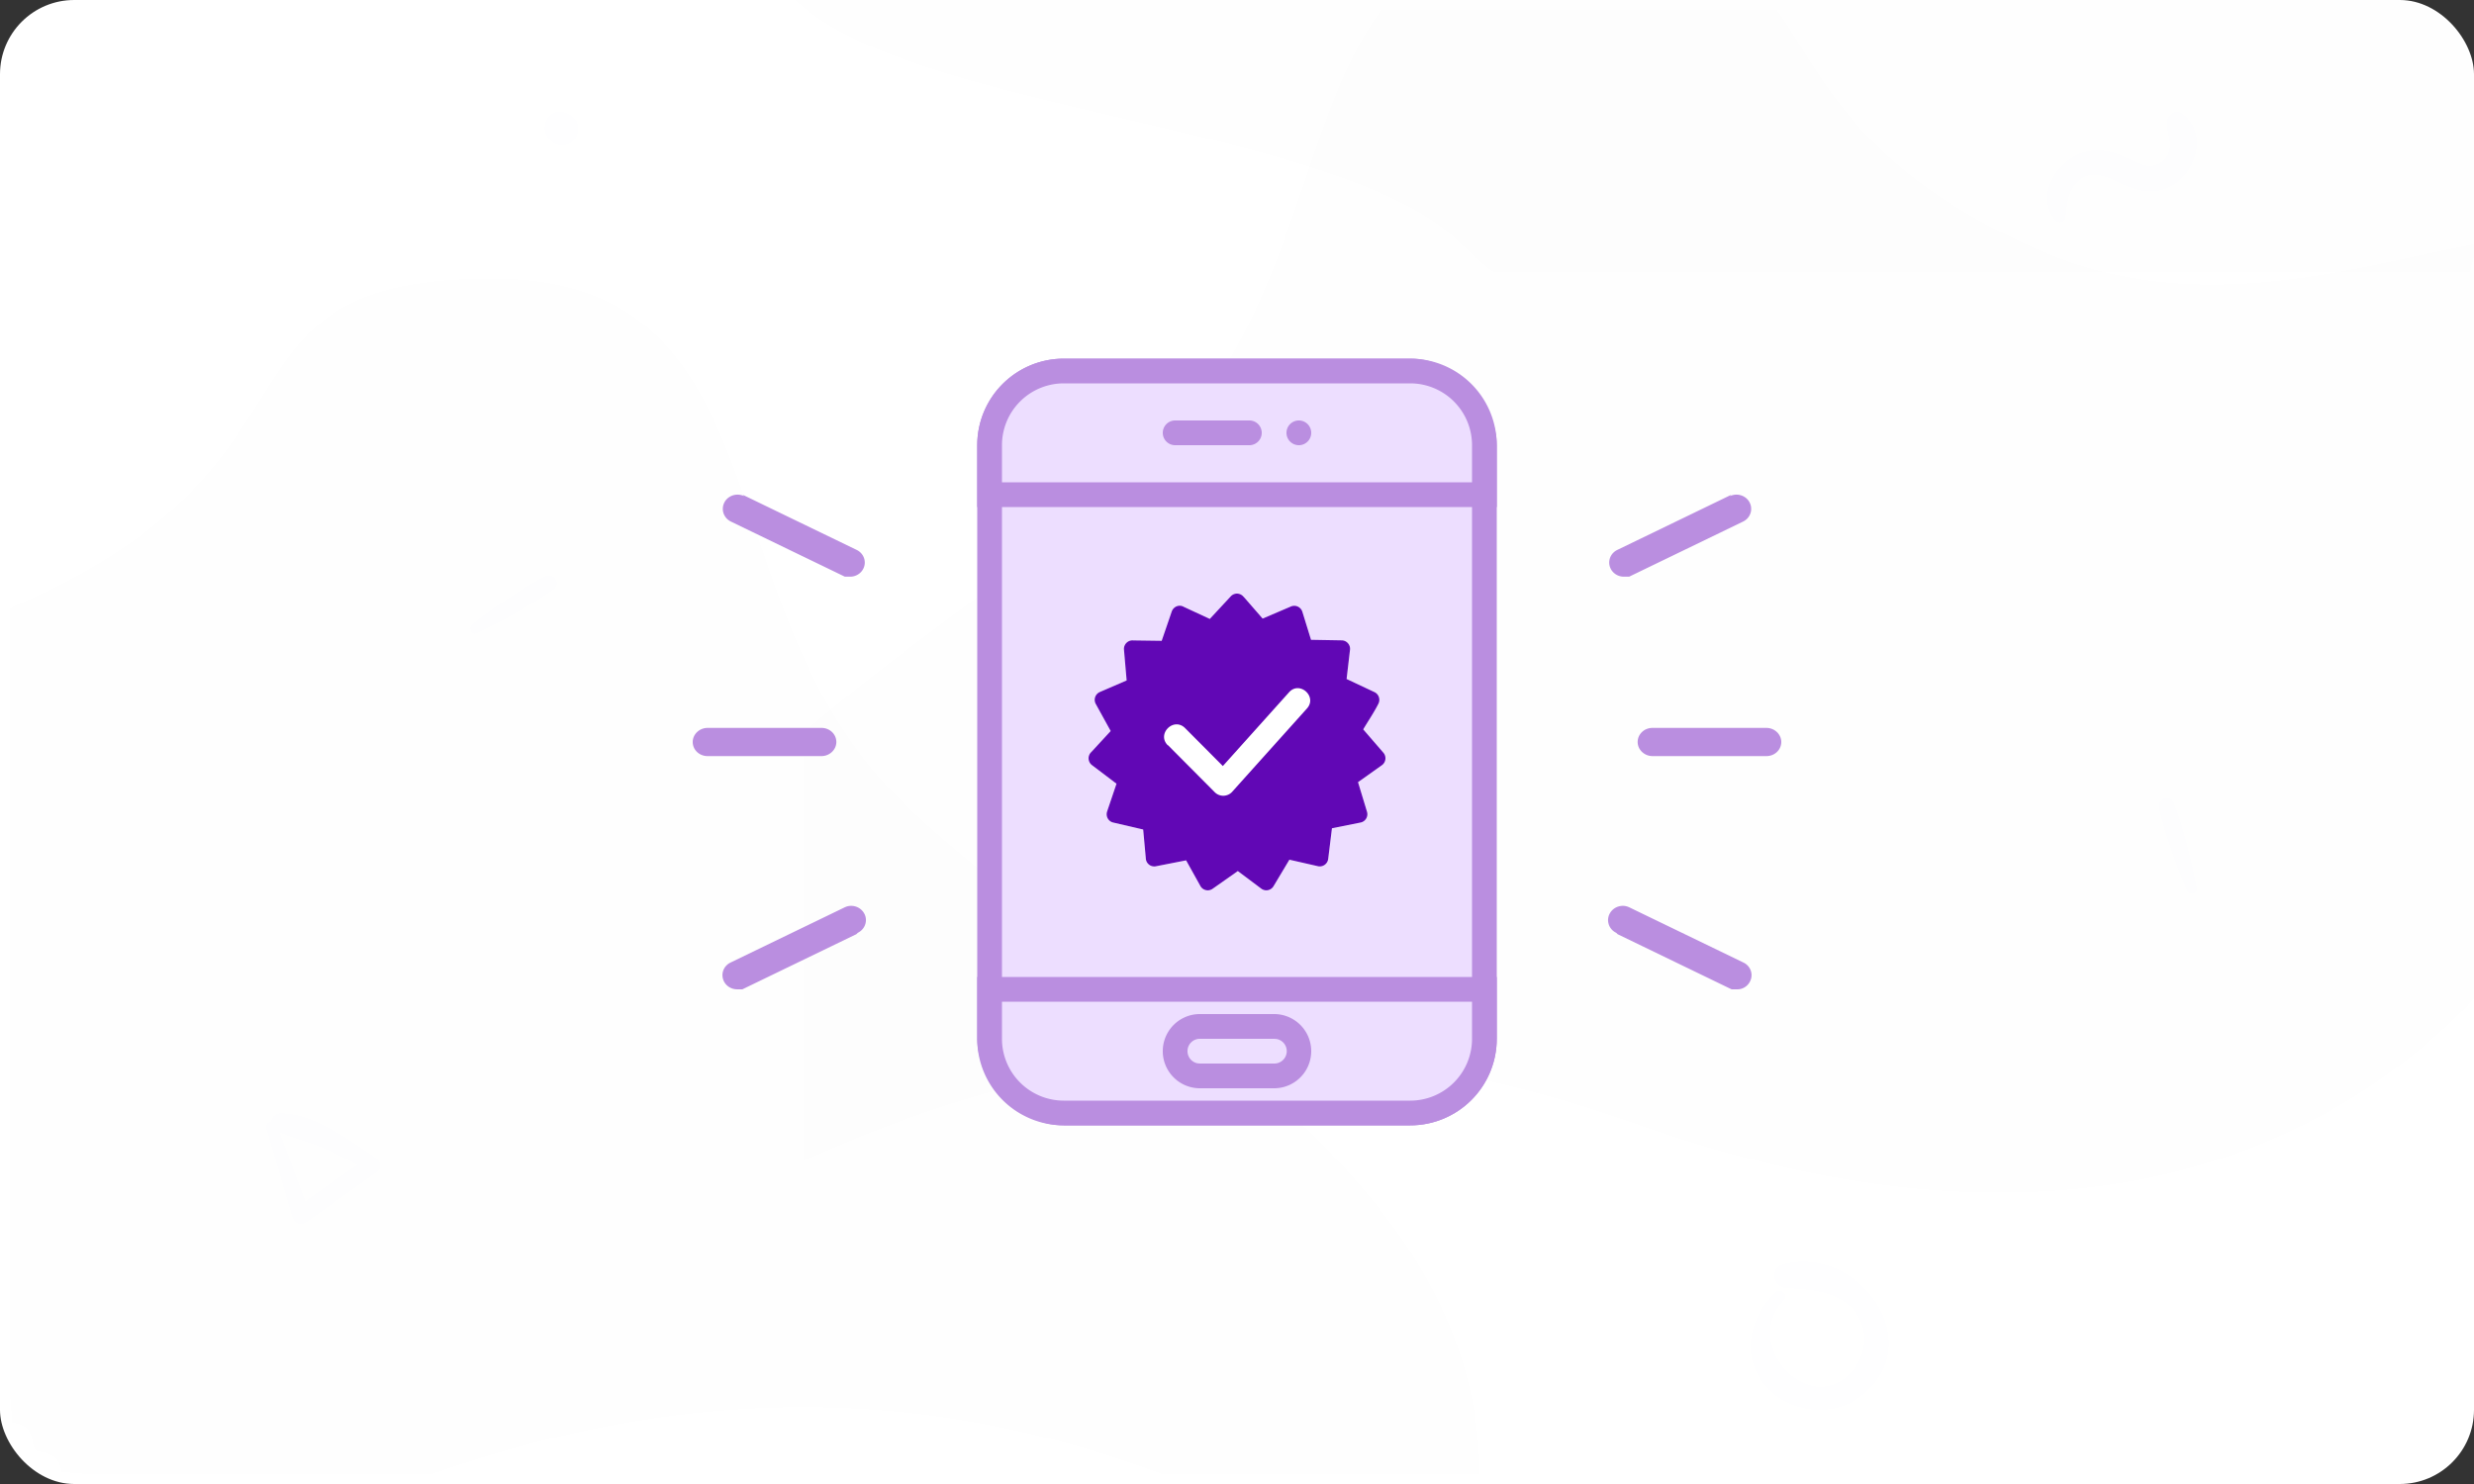 <svg xmlns="http://www.w3.org/2000/svg" xmlns:xlink="http://www.w3.org/1999/xlink" width="100" height="60"><rect width="100%" height="100%" fill="#333333" stroke="none"/><defs><rect id="A" width="100" height="60" rx="3"/></defs><g fill="none" fill-rule="evenodd"><mask id="B" fill="#fff"><use xlink:href="#A"/></mask><use fill="#fff" xlink:href="#A"/><g fill-rule="nonzero" fill="#4f2da7"><path d="M74.975 23.404c8.25 0 22.5 0 25.5-8.25S78.53 7.388 72.725 1.58s-15.17-5.177-24-5.177-7.158-9.734-14.25-8.25-.75 8.918-3 13.427v21.823h43.5z" mask="url(#B)" opacity=".05" transform="rotate(180 65.862 5.702)"/><path d="M17.286 59.675c29.448-10.47 42.536 13.088 42.536 0S44.116 40.043 36.263 32.19s-4.416-20.94-16.36-20.94S13.977 18.587.926 24.338s-13.088 45.808 16.36 35.337z" mask="url(#B)" opacity=".05"/><path d="M66.036 45.425c29.448-10.47 42.536 13.088 42.536 0S92.866 25.793 85.013 17.94 80.597-3 68.653-3s-5.926 7.337-18.977 13.088S23.5.926 23.5 17.94s13.088 37.955 42.536 27.485z" mask="url(#B)" opacity=".05" transform="matrix(-1 0 0 1 132.071 0)"/></g><g mask="url(#B)"><g fill="#eddeff" stroke="#ba8ee0"><rect width="20" height="30" rx="3" x="40" y="15"/><path d="M43 15h14a3 3 0 0 1 3 3v2H40v-2a3 3 0 0 1 3-3z"/></g><path fill="#ba8ee0" d="M52.5 17a.5.5 0 1 1 0 1 .5.5 0 1 1 0-1zm-2 0a.5.5 0 1 1 0 1h-3a.5.5 0 1 1 0-1h3z"/><path fill="#eddeff" stroke="#ba8ee0" d="M43 45h14a3 3 0 0 0 3-3v-2H40v2a3 3 0 0 0 3 3z"/><path fill="#ba8ee0" fill-rule="nonzero" d="M51.5 41a1.5 1.5 0 1 1 0 3h-3a1.5 1.5 0 1 1 0-3h3zm0 1h-3a.5.5 0 0 0-.09.992l.1.008h3a.5.5 0 0 0 .09-.992L51.5 42z"/><path fill="#fff" d="M50.27 24.13l.766.88 1.146-.49c.186-.08.4.023.46.215l.35 1.133 1.243.022c.2.003.358.183.333.383l-.138 1.18 1.127.53c.17.08.244.285.165.456-.154.32-.432.732-.62 1.05l.816.945c.132.153.102.39-.062.505l-.964.685.363 1.196c.06.195-.063.397-.26.436l-1.157.232-.152 1.24c-.026.212-.238.35-.44.288l-1.128-.257-.64 1.07a.34.34 0 0 1-.498.099l-.947-.71-1.02.717a.34.34 0 0 1-.494-.115l-.576-1.035-1.223.24c-.208.04-.4-.116-.406-.327l-.106-1.16-1.212-.282c-.198-.046-.31-.253-.247-.445l.38-1.124-.993-.753c-.17-.13-.182-.383-.025-.528l.783-.85-.603-1.094c-.1-.18-.02-.402.165-.483l1.083-.468-.108-1.246c-.018-.215.164-.393.375-.372l1.15.016.405-1.183c.07-.2.3-.3.484-.192l1.055.49.848-.914a.34.34 0 0 1 .519.022z"/><path fill="#6107b5" d="M50.27 24.13l.766.88 1.146-.49c.186-.08.4.023.46.215l.35 1.133 1.243.022c.2.003.358.183.333.383l-.138 1.18 1.127.53c.17.08.244.285.165.456-.154.32-.432.732-.62 1.05l.816.945c.132.153.102.39-.062.505l-.964.685.363 1.196c.06.195-.063.397-.26.436l-1.157.232-.152 1.24c-.026.212-.238.35-.44.288l-1.128-.257-.64 1.07a.34.34 0 0 1-.498.099l-.947-.71-1.02.717a.34.34 0 0 1-.494-.115l-.576-1.035-1.223.24c-.208.04-.4-.116-.406-.327l-.106-1.16-1.212-.282c-.198-.046-.31-.253-.247-.445l.38-1.124-.993-.753c-.17-.13-.182-.383-.025-.528l.783-.85-.603-1.094c-.1-.18-.02-.402.165-.483l1.083-.468-.108-1.246c-.018-.215.164-.393.375-.372l1.15.016.405-1.183c.07-.2.3-.3.484-.192l1.055.49.848-.914a.34.34 0 0 1 .519.022zm-3.07 6c-.454-.456.236-1.15.7-.694l1.528 1.536 2.676-2.982c.428-.478 1.153.177.724.655l-3.004 3.347c-.182.225-.52.244-.724.037l-1.89-1.9z"/><g fill="#ba8ee0" fill-rule="nonzero"><path d="M65.063 36.943c.147-.284.504-.4.797-.257l4.605 2.228c.245.114.377.375.32.632S70.5 40 70.228 40h-.236l-4.605-2.228-.06-.057c-.293-.142-.412-.487-.266-.77zM71.4 29.43c.326 0 .6.256.6.57s-.264.57-.6.57h-4.605c-.326 0-.6-.256-.6-.57s.264-.57.6-.57zm-1.476-9.37a.61.61 0 0 1 .593.034.57.57 0 0 1 .266.514c-.013.205-.137.388-.327.48l-4.605 2.228h-.236c-.27-.01-.5-.196-.557-.453s.077-.518.32-.632l4.605-2.228zM34.937 36.943c-.147-.284-.504-.4-.797-.257l-4.605 2.228c-.245.114-.377.375-.32.632s.286.444.557.453h.236l4.605-2.228.06-.057c.293-.142.412-.487.266-.77zM28.6 29.43c-.326 0-.6.256-.6.57s.264.57.6.57h4.605c.326 0 .6-.256.6-.57s-.264-.57-.6-.57zm1.476-9.37a.61.61 0 0 0-.593.034.57.57 0 0 0-.266.514c.013.205.137.388.327.48l4.605 2.228h.236c.27-.01.5-.196.557-.453s-.077-.518-.32-.632l-4.605-2.228z"/></g></g><path fill="#3792fc" fill-rule="nonzero" d="M19.277 25.617c1.06-.506 2.144-1.1 3.1-1.775.35-.252.005-.742-.363-.548-1.02.535-2.016 1.225-2.925 1.928-.187.14-.052.51.19.394zm69.535 10.3c-.22-1.152-.51-2.35-.93-3.45-.153-.402-.716-.195-.623.213.257 1.124.672 2.26 1.12 3.32.09.215.483.18.43-.083zM23.197 4.744l-.06-.052c-.262-.234-.693-.278-.947 0s-.25.667 0 .947l.052.06c.234.265.72.257.955 0s.28-.706 0-.955zm60.3 4.077c.066-.43.053-.837.29-1.216.48-.752 1.16-.564 1.818-.232.67.338 1.304.54 2.03.226 1.138-.492 1.674-2.21.586-3.018-.35-.263-.7.17-.652.5.066.46.295.972-.1 1.366-.53.53-1.15.085-1.68-.154-.57-.257-1.178-.313-1.764-.075-1.012.41-1.75 1.783-.943 2.71.113.128.385.07.414-.1zm-11.74 43.42c-1.04 1-1.434 2.553-.444 3.756.933 1.132 2.744 1.368 3.91.468 2.82-2.176-.12-6.185-3.16-5.356-.564.153-.423.958.133.987.887.05 1.84.083 2.55.71.763.667.78 1.8.153 2.57-1.658 2.035-4.535-.962-2.794-2.786.224-.228-.116-.568-.348-.348zm-61.008-6.63l1.055 3.593c.088.286.36.378.607.208l2.86-2.036c.176-.14.138-.424-.035-.544-1.076-.738-2.527-1.828-3.893-1.835-.346-.004-.59.487-.236.688.55.318 1.21.43 1.8.674.678.282 1.352.614 1.952 1.04l.04-.593c-1.027.632-1.994 1.34-2.968 2.047l.575.116-1.306-3.508c-.1-.244-.515-.11-.448.148z" mask="url(#B)" opacity=".05"/></g></svg>